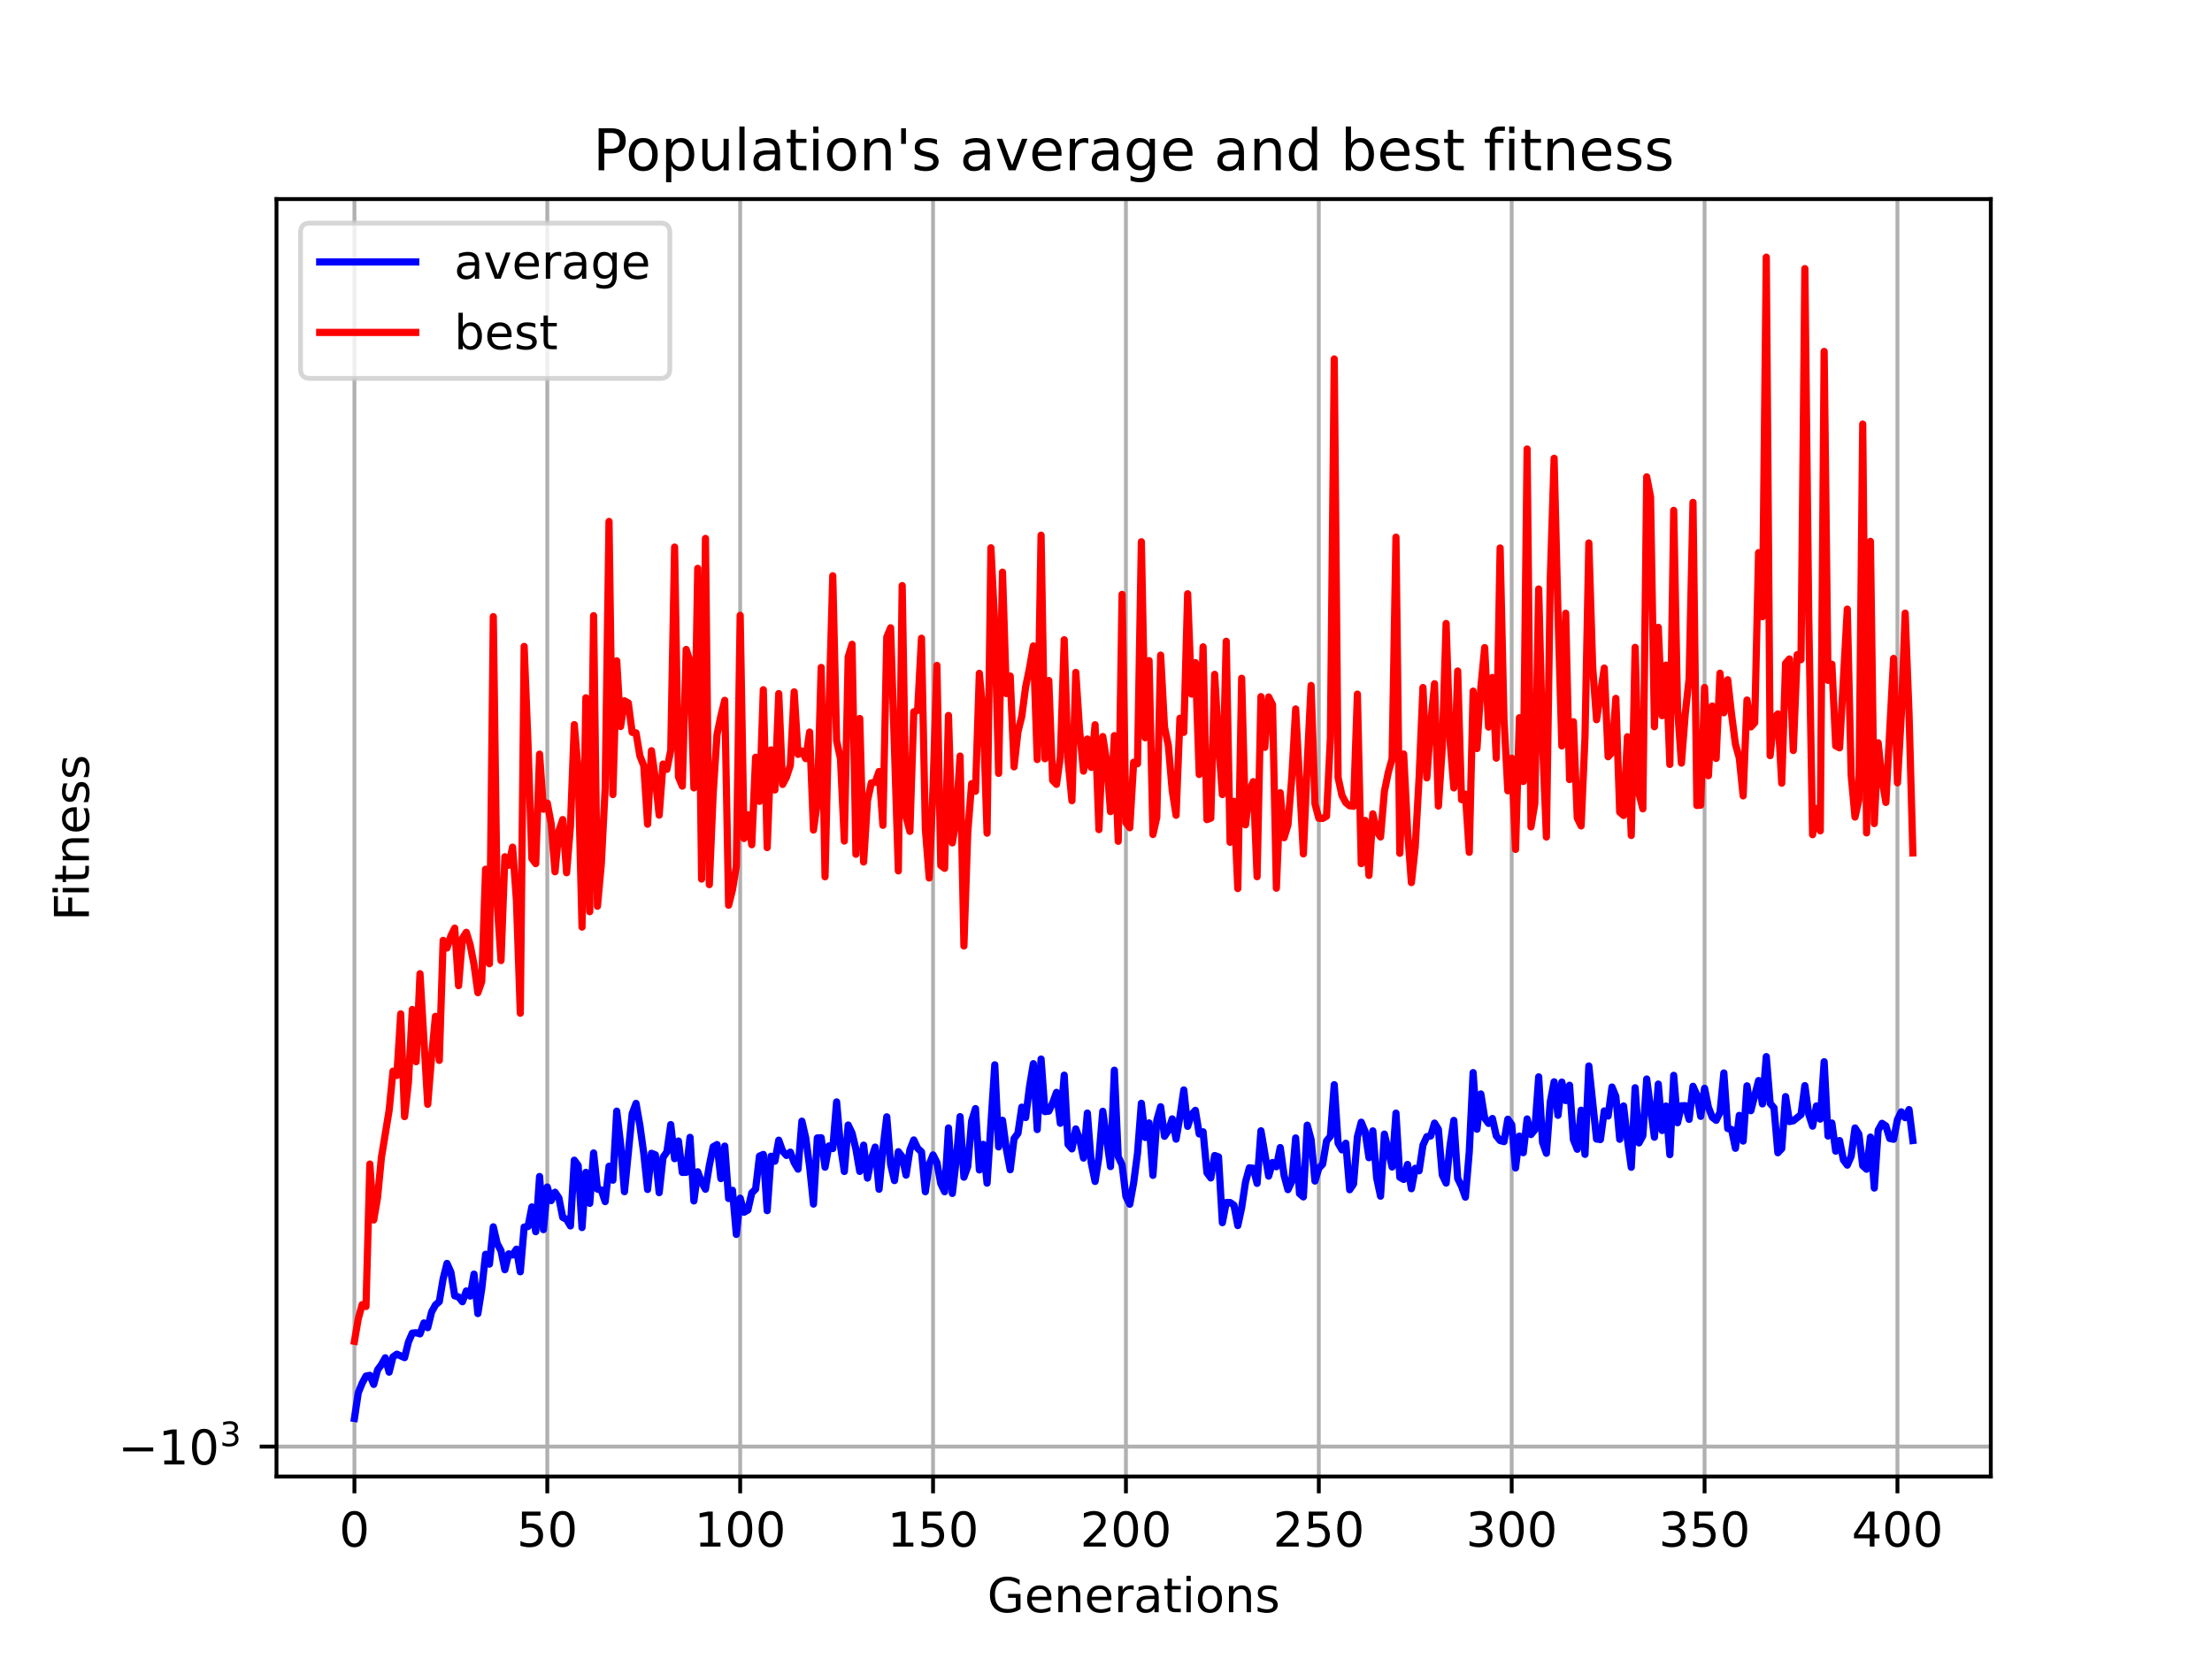<?xml version="1.0" encoding="utf-8" standalone="no"?>
<!DOCTYPE svg PUBLIC "-//W3C//DTD SVG 1.1//EN"
  "http://www.w3.org/Graphics/SVG/1.1/DTD/svg11.dtd">
<!-- Created with matplotlib (https://matplotlib.org/) -->
<svg height="345.6pt" version="1.1" viewBox="0 0 460.8 345.6" width="460.8pt" xmlns="http://www.w3.org/2000/svg" xmlns:xlink="http://www.w3.org/1999/xlink">
 <defs>
  <style type="text/css">*{stroke-linecap:butt;stroke-linejoin:round;}</style>
 </defs>
 <g id="figure_1">
  <g id="patch_1">
   <path d="M 0 345.6 
L 460.8 345.6 
L 460.8 0 
L 0 0 
z
" style="fill:#ffffff;"/>
  </g>
  <g id="axes_1">
   <g id="patch_2">
    <path d="M 57.6 307.584 
L 414.72 307.584 
L 414.72 41.472 
L 57.6 41.472 
z
" style="fill:#ffffff;"/>
   </g>
   <g id="matplotlib.axis_1">
    <g id="xtick_1">
     <g id="line2d_1">
      <path clip-path="url(#pba5cf2e1ed)" d="M 73.833 307.584 
L 73.833 41.472 
" style="fill:none;stroke:#b0b0b0;stroke-linecap:square;stroke-width:0.8;"/>
     </g>
     <g id="line2d_2">
      <defs>
       <path d="M 0 0 
L 0 3.5 
" id="meeb386c2e2" style="stroke:#000000;stroke-width:0.8;"/>
      </defs>
      <g>
       <use style="stroke:#000000;stroke-width:0.8;" x="73.833" xlink:href="#meeb386c2e2" y="307.584"/>
      </g>
     </g>
     <g id="text_1">
      <!-- 0 -->
      <g transform="translate(70.651 322.182)scale(0.1 -0.1)">
       <defs>
        <path d="M 31.781 66.406 
Q 24.172 66.406 20.328 58.906 
Q 16.5 51.422 16.5 36.375 
Q 16.5 21.391 20.328 13.891 
Q 24.172 6.391 31.781 6.391 
Q 39.453 6.391 43.281 13.891 
Q 47.125 21.391 47.125 36.375 
Q 47.125 51.422 43.281 58.906 
Q 39.453 66.406 31.781 66.406 
z
M 31.781 74.219 
Q 44.047 74.219 50.516 64.516 
Q 56.984 54.828 56.984 36.375 
Q 56.984 17.969 50.516 8.266 
Q 44.047 -1.422 31.781 -1.422 
Q 19.531 -1.422 13.062 8.266 
Q 6.594 17.969 6.594 36.375 
Q 6.594 54.828 13.062 64.516 
Q 19.531 74.219 31.781 74.219 
z
" id="DejaVuSans-48"/>
       </defs>
       <use xlink:href="#DejaVuSans-48"/>
      </g>
     </g>
    </g>
    <g id="xtick_2">
     <g id="line2d_3">
      <path clip-path="url(#pba5cf2e1ed)" d="M 114.013 307.584 
L 114.013 41.472 
" style="fill:none;stroke:#b0b0b0;stroke-linecap:square;stroke-width:0.8;"/>
     </g>
     <g id="line2d_4">
      <g>
       <use style="stroke:#000000;stroke-width:0.8;" x="114.013" xlink:href="#meeb386c2e2" y="307.584"/>
      </g>
     </g>
     <g id="text_2">
      <!-- 50 -->
      <g transform="translate(107.65 322.182)scale(0.1 -0.1)">
       <defs>
        <path d="M 10.797 72.906 
L 49.516 72.906 
L 49.516 64.594 
L 19.828 64.594 
L 19.828 46.734 
Q 21.969 47.469 24.109 47.828 
Q 26.266 48.188 28.422 48.188 
Q 40.625 48.188 47.75 41.5 
Q 54.891 34.812 54.891 23.391 
Q 54.891 11.625 47.562 5.094 
Q 40.234 -1.422 26.906 -1.422 
Q 22.312 -1.422 17.547 -0.641 
Q 12.797 0.141 7.719 1.703 
L 7.719 11.625 
Q 12.109 9.234 16.797 8.062 
Q 21.484 6.891 26.703 6.891 
Q 35.156 6.891 40.078 11.328 
Q 45.016 15.766 45.016 23.391 
Q 45.016 31 40.078 35.438 
Q 35.156 39.891 26.703 39.891 
Q 22.75 39.891 18.812 39.016 
Q 14.891 38.141 10.797 36.281 
z
" id="DejaVuSans-53"/>
       </defs>
       <use xlink:href="#DejaVuSans-53"/>
       <use x="63.623" xlink:href="#DejaVuSans-48"/>
      </g>
     </g>
    </g>
    <g id="xtick_3">
     <g id="line2d_5">
      <path clip-path="url(#pba5cf2e1ed)" d="M 154.193 307.584 
L 154.193 41.472 
" style="fill:none;stroke:#b0b0b0;stroke-linecap:square;stroke-width:0.8;"/>
     </g>
     <g id="line2d_6">
      <g>
       <use style="stroke:#000000;stroke-width:0.8;" x="154.193" xlink:href="#meeb386c2e2" y="307.584"/>
      </g>
     </g>
     <g id="text_3">
      <!-- 100 -->
      <g transform="translate(144.649 322.182)scale(0.1 -0.1)">
       <defs>
        <path d="M 12.406 8.297 
L 28.516 8.297 
L 28.516 63.922 
L 10.984 60.406 
L 10.984 69.391 
L 28.422 72.906 
L 38.281 72.906 
L 38.281 8.297 
L 54.391 8.297 
L 54.391 0 
L 12.406 0 
z
" id="DejaVuSans-49"/>
       </defs>
       <use xlink:href="#DejaVuSans-49"/>
       <use x="63.623" xlink:href="#DejaVuSans-48"/>
       <use x="127.246" xlink:href="#DejaVuSans-48"/>
      </g>
     </g>
    </g>
    <g id="xtick_4">
     <g id="line2d_7">
      <path clip-path="url(#pba5cf2e1ed)" d="M 194.373 307.584 
L 194.373 41.472 
" style="fill:none;stroke:#b0b0b0;stroke-linecap:square;stroke-width:0.8;"/>
     </g>
     <g id="line2d_8">
      <g>
       <use style="stroke:#000000;stroke-width:0.8;" x="194.373" xlink:href="#meeb386c2e2" y="307.584"/>
      </g>
     </g>
     <g id="text_4">
      <!-- 150 -->
      <g transform="translate(184.829 322.182)scale(0.1 -0.1)">
       <use xlink:href="#DejaVuSans-49"/>
       <use x="63.623" xlink:href="#DejaVuSans-53"/>
       <use x="127.246" xlink:href="#DejaVuSans-48"/>
      </g>
     </g>
    </g>
    <g id="xtick_5">
     <g id="line2d_9">
      <path clip-path="url(#pba5cf2e1ed)" d="M 234.553 307.584 
L 234.553 41.472 
" style="fill:none;stroke:#b0b0b0;stroke-linecap:square;stroke-width:0.8;"/>
     </g>
     <g id="line2d_10">
      <g>
       <use style="stroke:#000000;stroke-width:0.8;" x="234.553" xlink:href="#meeb386c2e2" y="307.584"/>
      </g>
     </g>
     <g id="text_5">
      <!-- 200 -->
      <g transform="translate(225.009 322.182)scale(0.1 -0.1)">
       <defs>
        <path d="M 19.188 8.297 
L 53.609 8.297 
L 53.609 0 
L 7.328 0 
L 7.328 8.297 
Q 12.938 14.109 22.625 23.891 
Q 32.328 33.688 34.812 36.531 
Q 39.547 41.844 41.422 45.531 
Q 43.312 49.219 43.312 52.781 
Q 43.312 58.594 39.234 62.25 
Q 35.156 65.922 28.609 65.922 
Q 23.969 65.922 18.812 64.312 
Q 13.672 62.703 7.812 59.422 
L 7.812 69.391 
Q 13.766 71.781 18.938 73 
Q 24.125 74.219 28.422 74.219 
Q 39.75 74.219 46.484 68.547 
Q 53.219 62.891 53.219 53.422 
Q 53.219 48.922 51.531 44.891 
Q 49.859 40.875 45.406 35.406 
Q 44.188 33.984 37.641 27.219 
Q 31.109 20.453 19.188 8.297 
z
" id="DejaVuSans-50"/>
       </defs>
       <use xlink:href="#DejaVuSans-50"/>
       <use x="63.623" xlink:href="#DejaVuSans-48"/>
       <use x="127.246" xlink:href="#DejaVuSans-48"/>
      </g>
     </g>
    </g>
    <g id="xtick_6">
     <g id="line2d_11">
      <path clip-path="url(#pba5cf2e1ed)" d="M 274.733 307.584 
L 274.733 41.472 
" style="fill:none;stroke:#b0b0b0;stroke-linecap:square;stroke-width:0.8;"/>
     </g>
     <g id="line2d_12">
      <g>
       <use style="stroke:#000000;stroke-width:0.8;" x="274.733" xlink:href="#meeb386c2e2" y="307.584"/>
      </g>
     </g>
     <g id="text_6">
      <!-- 250 -->
      <g transform="translate(265.189 322.182)scale(0.1 -0.1)">
       <use xlink:href="#DejaVuSans-50"/>
       <use x="63.623" xlink:href="#DejaVuSans-53"/>
       <use x="127.246" xlink:href="#DejaVuSans-48"/>
      </g>
     </g>
    </g>
    <g id="xtick_7">
     <g id="line2d_13">
      <path clip-path="url(#pba5cf2e1ed)" d="M 314.913 307.584 
L 314.913 41.472 
" style="fill:none;stroke:#b0b0b0;stroke-linecap:square;stroke-width:0.8;"/>
     </g>
     <g id="line2d_14">
      <g>
       <use style="stroke:#000000;stroke-width:0.8;" x="314.913" xlink:href="#meeb386c2e2" y="307.584"/>
      </g>
     </g>
     <g id="text_7">
      <!-- 300 -->
      <g transform="translate(305.369 322.182)scale(0.1 -0.1)">
       <defs>
        <path d="M 40.578 39.312 
Q 47.656 37.797 51.625 33 
Q 55.609 28.219 55.609 21.188 
Q 55.609 10.406 48.188 4.484 
Q 40.766 -1.422 27.094 -1.422 
Q 22.516 -1.422 17.656 -0.516 
Q 12.797 0.391 7.625 2.203 
L 7.625 11.719 
Q 11.719 9.328 16.594 8.109 
Q 21.484 6.891 26.812 6.891 
Q 36.078 6.891 40.938 10.547 
Q 45.797 14.203 45.797 21.188 
Q 45.797 27.641 41.281 31.266 
Q 36.766 34.906 28.719 34.906 
L 20.219 34.906 
L 20.219 43.016 
L 29.109 43.016 
Q 36.375 43.016 40.234 45.922 
Q 44.094 48.828 44.094 54.297 
Q 44.094 59.906 40.109 62.906 
Q 36.141 65.922 28.719 65.922 
Q 24.656 65.922 20.016 65.031 
Q 15.375 64.156 9.812 62.312 
L 9.812 71.094 
Q 15.438 72.656 20.344 73.438 
Q 25.25 74.219 29.594 74.219 
Q 40.828 74.219 47.359 69.109 
Q 53.906 64.016 53.906 55.328 
Q 53.906 49.266 50.438 45.094 
Q 46.969 40.922 40.578 39.312 
z
" id="DejaVuSans-51"/>
       </defs>
       <use xlink:href="#DejaVuSans-51"/>
       <use x="63.623" xlink:href="#DejaVuSans-48"/>
       <use x="127.246" xlink:href="#DejaVuSans-48"/>
      </g>
     </g>
    </g>
    <g id="xtick_8">
     <g id="line2d_15">
      <path clip-path="url(#pba5cf2e1ed)" d="M 355.093 307.584 
L 355.093 41.472 
" style="fill:none;stroke:#b0b0b0;stroke-linecap:square;stroke-width:0.8;"/>
     </g>
     <g id="line2d_16">
      <g>
       <use style="stroke:#000000;stroke-width:0.8;" x="355.093" xlink:href="#meeb386c2e2" y="307.584"/>
      </g>
     </g>
     <g id="text_8">
      <!-- 350 -->
      <g transform="translate(345.549 322.182)scale(0.1 -0.1)">
       <use xlink:href="#DejaVuSans-51"/>
       <use x="63.623" xlink:href="#DejaVuSans-53"/>
       <use x="127.246" xlink:href="#DejaVuSans-48"/>
      </g>
     </g>
    </g>
    <g id="xtick_9">
     <g id="line2d_17">
      <path clip-path="url(#pba5cf2e1ed)" d="M 395.273 307.584 
L 395.273 41.472 
" style="fill:none;stroke:#b0b0b0;stroke-linecap:square;stroke-width:0.8;"/>
     </g>
     <g id="line2d_18">
      <g>
       <use style="stroke:#000000;stroke-width:0.8;" x="395.273" xlink:href="#meeb386c2e2" y="307.584"/>
      </g>
     </g>
     <g id="text_9">
      <!-- 400 -->
      <g transform="translate(385.729 322.182)scale(0.1 -0.1)">
       <defs>
        <path d="M 37.797 64.312 
L 12.891 25.391 
L 37.797 25.391 
z
M 35.203 72.906 
L 47.609 72.906 
L 47.609 25.391 
L 58.016 25.391 
L 58.016 17.188 
L 47.609 17.188 
L 47.609 0 
L 37.797 0 
L 37.797 17.188 
L 4.891 17.188 
L 4.891 26.703 
z
" id="DejaVuSans-52"/>
       </defs>
       <use xlink:href="#DejaVuSans-52"/>
       <use x="63.623" xlink:href="#DejaVuSans-48"/>
       <use x="127.246" xlink:href="#DejaVuSans-48"/>
      </g>
     </g>
    </g>
    <g id="text_10">
     <!-- Generations -->
     <g transform="translate(205.662 335.861)scale(0.1 -0.1)">
      <defs>
       <path d="M 59.516 10.406 
L 59.516 29.984 
L 43.406 29.984 
L 43.406 38.094 
L 69.281 38.094 
L 69.281 6.781 
Q 63.578 2.734 56.688 0.656 
Q 49.812 -1.422 42 -1.422 
Q 24.906 -1.422 15.25 8.562 
Q 5.609 18.562 5.609 36.375 
Q 5.609 54.25 15.25 64.234 
Q 24.906 74.219 42 74.219 
Q 49.125 74.219 55.547 72.453 
Q 61.969 70.703 67.391 67.281 
L 67.391 56.781 
Q 61.922 61.422 55.766 63.766 
Q 49.609 66.109 42.828 66.109 
Q 29.438 66.109 22.719 58.641 
Q 16.016 51.172 16.016 36.375 
Q 16.016 21.625 22.719 14.156 
Q 29.438 6.688 42.828 6.688 
Q 48.047 6.688 52.141 7.594 
Q 56.25 8.5 59.516 10.406 
z
" id="DejaVuSans-71"/>
       <path d="M 56.203 29.594 
L 56.203 25.203 
L 14.891 25.203 
Q 15.484 15.922 20.484 11.062 
Q 25.484 6.203 34.422 6.203 
Q 39.594 6.203 44.453 7.469 
Q 49.312 8.734 54.109 11.281 
L 54.109 2.781 
Q 49.266 0.734 44.188 -0.344 
Q 39.109 -1.422 33.891 -1.422 
Q 20.797 -1.422 13.156 6.188 
Q 5.516 13.812 5.516 26.812 
Q 5.516 40.234 12.766 48.109 
Q 20.016 56 32.328 56 
Q 43.359 56 49.781 48.891 
Q 56.203 41.797 56.203 29.594 
z
M 47.219 32.234 
Q 47.125 39.594 43.094 43.984 
Q 39.062 48.391 32.422 48.391 
Q 24.906 48.391 20.391 44.141 
Q 15.875 39.891 15.188 32.172 
z
" id="DejaVuSans-101"/>
       <path d="M 54.891 33.016 
L 54.891 0 
L 45.906 0 
L 45.906 32.719 
Q 45.906 40.484 42.875 44.328 
Q 39.844 48.188 33.797 48.188 
Q 26.516 48.188 22.312 43.547 
Q 18.109 38.922 18.109 30.906 
L 18.109 0 
L 9.078 0 
L 9.078 54.688 
L 18.109 54.688 
L 18.109 46.188 
Q 21.344 51.125 25.703 53.562 
Q 30.078 56 35.797 56 
Q 45.219 56 50.047 50.172 
Q 54.891 44.344 54.891 33.016 
z
" id="DejaVuSans-110"/>
       <path d="M 41.109 46.297 
Q 39.594 47.172 37.812 47.578 
Q 36.031 48 33.891 48 
Q 26.266 48 22.188 43.047 
Q 18.109 38.094 18.109 28.812 
L 18.109 0 
L 9.078 0 
L 9.078 54.688 
L 18.109 54.688 
L 18.109 46.188 
Q 20.953 51.172 25.484 53.578 
Q 30.031 56 36.531 56 
Q 37.453 56 38.578 55.875 
Q 39.703 55.766 41.062 55.516 
z
" id="DejaVuSans-114"/>
       <path d="M 34.281 27.484 
Q 23.391 27.484 19.188 25 
Q 14.984 22.516 14.984 16.5 
Q 14.984 11.719 18.141 8.906 
Q 21.297 6.109 26.703 6.109 
Q 34.188 6.109 38.703 11.406 
Q 43.219 16.703 43.219 25.484 
L 43.219 27.484 
z
M 52.203 31.203 
L 52.203 0 
L 43.219 0 
L 43.219 8.297 
Q 40.141 3.328 35.547 0.953 
Q 30.953 -1.422 24.312 -1.422 
Q 15.922 -1.422 10.953 3.297 
Q 6 8.016 6 15.922 
Q 6 25.141 12.172 29.828 
Q 18.359 34.516 30.609 34.516 
L 43.219 34.516 
L 43.219 35.406 
Q 43.219 41.609 39.141 45 
Q 35.062 48.391 27.688 48.391 
Q 23 48.391 18.547 47.266 
Q 14.109 46.141 10.016 43.891 
L 10.016 52.203 
Q 14.938 54.109 19.578 55.047 
Q 24.219 56 28.609 56 
Q 40.484 56 46.344 49.844 
Q 52.203 43.703 52.203 31.203 
z
" id="DejaVuSans-97"/>
       <path d="M 18.312 70.219 
L 18.312 54.688 
L 36.812 54.688 
L 36.812 47.703 
L 18.312 47.703 
L 18.312 18.016 
Q 18.312 11.328 20.141 9.422 
Q 21.969 7.516 27.594 7.516 
L 36.812 7.516 
L 36.812 0 
L 27.594 0 
Q 17.188 0 13.234 3.875 
Q 9.281 7.766 9.281 18.016 
L 9.281 47.703 
L 2.688 47.703 
L 2.688 54.688 
L 9.281 54.688 
L 9.281 70.219 
z
" id="DejaVuSans-116"/>
       <path d="M 9.422 54.688 
L 18.406 54.688 
L 18.406 0 
L 9.422 0 
z
M 9.422 75.984 
L 18.406 75.984 
L 18.406 64.594 
L 9.422 64.594 
z
" id="DejaVuSans-105"/>
       <path d="M 30.609 48.391 
Q 23.391 48.391 19.188 42.75 
Q 14.984 37.109 14.984 27.297 
Q 14.984 17.484 19.156 11.844 
Q 23.344 6.203 30.609 6.203 
Q 37.797 6.203 41.984 11.859 
Q 46.188 17.531 46.188 27.297 
Q 46.188 37.016 41.984 42.703 
Q 37.797 48.391 30.609 48.391 
z
M 30.609 56 
Q 42.328 56 49.016 48.375 
Q 55.719 40.766 55.719 27.297 
Q 55.719 13.875 49.016 6.219 
Q 42.328 -1.422 30.609 -1.422 
Q 18.844 -1.422 12.172 6.219 
Q 5.516 13.875 5.516 27.297 
Q 5.516 40.766 12.172 48.375 
Q 18.844 56 30.609 56 
z
" id="DejaVuSans-111"/>
       <path d="M 44.281 53.078 
L 44.281 44.578 
Q 40.484 46.531 36.375 47.5 
Q 32.281 48.484 27.875 48.484 
Q 21.188 48.484 17.844 46.438 
Q 14.5 44.391 14.5 40.281 
Q 14.5 37.156 16.891 35.375 
Q 19.281 33.594 26.516 31.984 
L 29.594 31.297 
Q 39.156 29.25 43.188 25.516 
Q 47.219 21.781 47.219 15.094 
Q 47.219 7.469 41.188 3.016 
Q 35.156 -1.422 24.609 -1.422 
Q 20.219 -1.422 15.453 -0.562 
Q 10.688 0.297 5.422 2 
L 5.422 11.281 
Q 10.406 8.688 15.234 7.391 
Q 20.062 6.109 24.812 6.109 
Q 31.156 6.109 34.562 8.281 
Q 37.984 10.453 37.984 14.406 
Q 37.984 18.062 35.516 20.016 
Q 33.062 21.969 24.703 23.781 
L 21.578 24.516 
Q 13.234 26.266 9.516 29.906 
Q 5.812 33.547 5.812 39.891 
Q 5.812 47.609 11.281 51.797 
Q 16.75 56 26.812 56 
Q 31.781 56 36.172 55.266 
Q 40.578 54.547 44.281 53.078 
z
" id="DejaVuSans-115"/>
      </defs>
      <use xlink:href="#DejaVuSans-71"/>
      <use x="77.49" xlink:href="#DejaVuSans-101"/>
      <use x="139.014" xlink:href="#DejaVuSans-110"/>
      <use x="202.393" xlink:href="#DejaVuSans-101"/>
      <use x="263.916" xlink:href="#DejaVuSans-114"/>
      <use x="305.029" xlink:href="#DejaVuSans-97"/>
      <use x="366.309" xlink:href="#DejaVuSans-116"/>
      <use x="405.518" xlink:href="#DejaVuSans-105"/>
      <use x="433.301" xlink:href="#DejaVuSans-111"/>
      <use x="494.482" xlink:href="#DejaVuSans-110"/>
      <use x="557.861" xlink:href="#DejaVuSans-115"/>
     </g>
    </g>
   </g>
   <g id="matplotlib.axis_2">
    <g id="ytick_1">
     <g id="line2d_19">
      <path clip-path="url(#pba5cf2e1ed)" d="M 57.6 301.35 
L 414.72 301.35 
" style="fill:none;stroke:#b0b0b0;stroke-linecap:square;stroke-width:0.8;"/>
     </g>
     <g id="line2d_20">
      <defs>
       <path d="M 0 0 
L -3.5 0 
" id="m80f3a970de" style="stroke:#000000;stroke-width:0.8;"/>
      </defs>
      <g>
       <use style="stroke:#000000;stroke-width:0.8;" x="57.6" xlink:href="#m80f3a970de" y="301.35"/>
      </g>
     </g>
     <g id="text_11">
      <!-- $\mathdefault{-10^{3}}$ -->
      <g transform="translate(24.6 305.15)scale(0.1 -0.1)">
       <defs>
        <path d="M 10.594 35.5 
L 73.188 35.5 
L 73.188 27.203 
L 10.594 27.203 
z
" id="DejaVuSans-8722"/>
       </defs>
       <use transform="translate(0 0.766)" xlink:href="#DejaVuSans-8722"/>
       <use transform="translate(83.789 0.766)" xlink:href="#DejaVuSans-49"/>
       <use transform="translate(147.412 0.766)" xlink:href="#DejaVuSans-48"/>
       <use transform="translate(211.992 39.047)scale(0.7)" xlink:href="#DejaVuSans-51"/>
      </g>
     </g>
    </g>
    <g id="text_12">
     <!-- Fitness -->
     <g transform="translate(18.52 191.845)rotate(-90)scale(0.1 -0.1)">
      <defs>
       <path d="M 9.812 72.906 
L 51.703 72.906 
L 51.703 64.594 
L 19.672 64.594 
L 19.672 43.109 
L 48.578 43.109 
L 48.578 34.812 
L 19.672 34.812 
L 19.672 0 
L 9.812 0 
z
" id="DejaVuSans-70"/>
      </defs>
      <use xlink:href="#DejaVuSans-70"/>
      <use x="50.27" xlink:href="#DejaVuSans-105"/>
      <use x="78.053" xlink:href="#DejaVuSans-116"/>
      <use x="117.262" xlink:href="#DejaVuSans-110"/>
      <use x="180.641" xlink:href="#DejaVuSans-101"/>
      <use x="242.164" xlink:href="#DejaVuSans-115"/>
      <use x="294.264" xlink:href="#DejaVuSans-115"/>
     </g>
    </g>
   </g>
   <g id="line2d_21">
    <path clip-path="url(#pba5cf2e1ed)" d="M 73.833 295.488 
L 74.636 290.143 
L 75.44 288.164 
L 76.244 286.657 
L 77.047 286.505 
L 77.851 288.398 
L 78.654 285.379 
L 79.458 284.287 
L 80.262 282.851 
L 81.065 285.844 
L 81.869 282.656 
L 82.672 282.1 
L 84.28 282.82 
L 85.083 279.569 
L 85.887 277.715 
L 86.69 277.631 
L 87.494 277.873 
L 88.298 275.594 
L 89.101 276.578 
L 89.905 273.335 
L 90.708 271.844 
L 91.512 271.153 
L 92.316 266.363 
L 93.119 263.193 
L 93.923 265.002 
L 94.726 269.946 
L 95.53 270.178 
L 96.334 271.179 
L 97.137 268.931 
L 97.941 269.998 
L 98.744 265.416 
L 99.548 273.642 
L 100.352 268.532 
L 101.155 261.294 
L 101.959 263.342 
L 102.762 255.57 
L 103.566 259.029 
L 104.37 260.56 
L 105.173 264.504 
L 105.977 261.197 
L 106.78 261.442 
L 107.584 260.225 
L 108.388 264.941 
L 109.191 255.615 
L 109.995 255.511 
L 110.798 251.426 
L 111.602 256.586 
L 112.406 245.087 
L 113.209 256.155 
L 114.013 247.278 
L 114.816 250.121 
L 115.62 248.366 
L 116.424 249.55 
L 117.227 253.595 
L 118.031 254.022 
L 118.834 255.382 
L 119.638 241.694 
L 120.442 242.804 
L 121.245 255.723 
L 122.049 244.218 
L 122.852 250.685 
L 123.656 240.179 
L 124.46 247.718 
L 125.263 247.897 
L 126.067 250.323 
L 126.87 242.947 
L 127.674 245.854 
L 128.478 231.471 
L 129.281 238.299 
L 130.085 248.25 
L 131.692 231.999 
L 132.496 229.852 
L 133.299 234.421 
L 134.103 240.261 
L 134.906 247.79 
L 135.71 240.252 
L 136.514 240.566 
L 137.317 248.455 
L 138.121 241.114 
L 138.924 239.961 
L 139.728 234.267 
L 140.532 241.377 
L 141.335 237.694 
L 142.139 244.237 
L 142.942 244.219 
L 143.746 236.929 
L 144.55 250.179 
L 145.353 244.099 
L 146.157 246.275 
L 146.96 247.74 
L 147.764 242.787 
L 148.568 238.885 
L 149.371 238.436 
L 150.175 245.526 
L 150.978 238.753 
L 151.782 249.672 
L 152.586 247.961 
L 153.389 257.149 
L 154.193 249.604 
L 154.996 252.526 
L 155.8 252.074 
L 156.604 248.508 
L 157.407 247.717 
L 158.211 240.835 
L 159.014 240.488 
L 159.818 252.201 
L 160.622 240.872 
L 161.425 241.902 
L 162.229 237.519 
L 163.032 239.783 
L 163.836 240.699 
L 164.64 240.012 
L 165.443 242.199 
L 166.247 243.557 
L 167.05 233.559 
L 167.854 237.059 
L 168.658 243.041 
L 169.461 250.833 
L 170.265 237.05 
L 171.068 237.013 
L 171.872 243.15 
L 172.676 238.71 
L 173.479 239.275 
L 174.283 229.545 
L 175.086 238.717 
L 175.89 244.045 
L 176.694 234.358 
L 177.497 236.045 
L 178.301 239.39 
L 179.104 244.033 
L 179.908 238.555 
L 180.712 245.419 
L 181.515 241.404 
L 182.319 238.956 
L 183.122 247.738 
L 183.926 239.365 
L 184.73 232.653 
L 185.533 242.549 
L 186.337 245.941 
L 187.14 239.918 
L 187.944 240.958 
L 188.748 244.8 
L 189.551 239.537 
L 190.355 237.473 
L 191.158 239.205 
L 191.962 239.963 
L 192.766 248.255 
L 193.569 242.566 
L 194.373 240.589 
L 195.176 242.182 
L 195.98 246.564 
L 196.784 248.258 
L 197.587 234.973 
L 198.391 248.616 
L 199.194 241.697 
L 199.998 232.611 
L 200.802 245.231 
L 201.605 242.993 
L 202.409 233.534 
L 203.212 230.942 
L 204.016 243.725 
L 204.82 238.386 
L 205.623 246.472 
L 207.23 221.819 
L 208.034 238.924 
L 208.838 233.37 
L 209.641 239.354 
L 210.445 243.68 
L 211.248 237.178 
L 212.052 236.105 
L 212.856 230.639 
L 213.659 232.808 
L 214.463 226.415 
L 215.266 221.575 
L 216.07 235.307 
L 216.874 220.618 
L 217.677 231.565 
L 218.481 231.468 
L 219.284 229.772 
L 220.088 227.561 
L 220.892 234.005 
L 221.695 223.974 
L 222.499 238.399 
L 223.302 239.334 
L 224.106 235.174 
L 224.91 237.311 
L 225.713 241.251 
L 226.517 231.868 
L 227.32 242.203 
L 228.124 246.115 
L 228.928 240.994 
L 229.731 231.498 
L 231.338 243.018 
L 232.142 222.947 
L 232.946 240.983 
L 233.749 242.649 
L 234.553 249.254 
L 235.356 250.863 
L 236.16 246.412 
L 236.964 240.242 
L 237.767 229.832 
L 238.571 236.961 
L 239.374 233.926 
L 240.178 244.846 
L 240.982 233.389 
L 241.785 230.559 
L 242.589 236.714 
L 243.392 235.493 
L 244.196 233.082 
L 245 237.304 
L 245.803 232.607 
L 246.607 227.056 
L 247.41 234.642 
L 248.214 232.212 
L 249.018 231.302 
L 249.821 236.224 
L 250.625 235.772 
L 251.428 244.294 
L 252.232 245.39 
L 253.036 240.716 
L 253.839 240.993 
L 254.643 254.707 
L 255.446 250.508 
L 256.25 250.503 
L 257.054 251.06 
L 257.857 255.316 
L 258.661 251.576 
L 259.464 246.229 
L 260.268 243.271 
L 261.072 243.364 
L 261.875 246.519 
L 262.679 235.566 
L 264.286 245.009 
L 265.09 242.169 
L 265.893 243.056 
L 266.697 239.057 
L 267.5 244.867 
L 268.304 247.832 
L 269.108 246.129 
L 269.911 237.052 
L 270.715 248.654 
L 271.518 249.338 
L 272.322 234.391 
L 273.126 237.389 
L 273.929 246.036 
L 274.733 243.374 
L 275.536 242.507 
L 276.34 237.698 
L 277.144 236.704 
L 277.947 225.959 
L 278.751 238.141 
L 279.554 239.538 
L 280.358 238.157 
L 281.162 247.844 
L 281.965 246.656 
L 282.769 236.822 
L 283.572 233.773 
L 284.376 235.739 
L 285.18 241.179 
L 285.983 235.582 
L 286.787 245.398 
L 287.59 249.183 
L 288.394 236.249 
L 290.001 243.112 
L 290.805 231.883 
L 291.608 245.245 
L 292.412 245.706 
L 293.216 242.574 
L 294.019 247.637 
L 294.823 243.378 
L 295.626 243.9 
L 296.43 238.552 
L 297.234 236.787 
L 298.037 236.651 
L 298.841 233.962 
L 299.644 235.272 
L 300.448 244.762 
L 301.252 246.461 
L 302.055 238.764 
L 302.859 233.401 
L 303.662 245.484 
L 304.466 247.133 
L 305.27 249.39 
L 306.073 239.961 
L 306.877 223.446 
L 307.68 235.241 
L 308.484 227.888 
L 309.288 232.915 
L 310.091 234.024 
L 310.895 233.005 
L 311.698 236.618 
L 312.502 237.599 
L 313.306 237.822 
L 314.109 233.149 
L 314.913 234.258 
L 315.716 243.312 
L 316.52 236.671 
L 317.324 240.129 
L 318.127 233.094 
L 318.931 236.345 
L 319.734 235.355 
L 320.538 224.328 
L 321.342 237.993 
L 322.145 240.251 
L 322.949 229.585 
L 323.752 225.362 
L 324.556 232.34 
L 325.36 225.414 
L 326.163 229.265 
L 326.967 226.078 
L 327.77 237.431 
L 328.574 239.413 
L 329.378 231.278 
L 330.181 240.475 
L 330.985 222.059 
L 332.592 237.284 
L 333.396 237.39 
L 334.199 231.428 
L 335.003 232.491 
L 335.806 226.448 
L 336.61 228.414 
L 337.414 237.335 
L 338.217 230.386 
L 339.021 237.366 
L 339.824 243.17 
L 340.628 226.594 
L 341.432 238.097 
L 342.235 236.602 
L 343.039 224.778 
L 344.646 236.908 
L 345.45 225.83 
L 346.253 235.501 
L 347.057 230.401 
L 347.86 240.536 
L 348.664 224.013 
L 349.468 233.891 
L 350.271 230.355 
L 351.075 230.33 
L 351.878 233.18 
L 352.682 226.296 
L 353.486 228.09 
L 354.289 232.56 
L 355.093 226.71 
L 355.896 230.674 
L 356.7 232.748 
L 357.504 233.383 
L 358.307 231.735 
L 359.111 223.516 
L 359.914 235.091 
L 360.718 235.287 
L 361.522 239.212 
L 362.325 232.352 
L 363.129 237.709 
L 363.932 226.199 
L 364.736 231.376 
L 366.343 225.104 
L 367.147 229.965 
L 367.95 220.109 
L 368.754 229.853 
L 369.558 230.797 
L 370.361 240.137 
L 371.165 239.285 
L 371.968 228.444 
L 372.772 233.649 
L 373.576 233.483 
L 375.183 232.203 
L 375.986 226.161 
L 376.79 232.117 
L 377.594 234.601 
L 378.397 230.382 
L 379.201 233.137 
L 380.004 221.183 
L 380.808 236.658 
L 381.612 233.948 
L 382.415 239.814 
L 383.219 237.595 
L 384.022 241.64 
L 384.826 242.718 
L 385.63 240.89 
L 386.433 234.976 
L 387.237 236.245 
L 388.04 242.845 
L 388.844 243.571 
L 389.648 236.873 
L 390.451 247.491 
L 391.255 235.448 
L 392.058 234.004 
L 392.862 234.554 
L 393.666 237.166 
L 394.469 237.335 
L 395.273 233.227 
L 396.076 231.617 
L 396.88 232.829 
L 397.684 231.149 
L 398.487 237.591 
L 398.487 237.591 
" style="fill:none;stroke:#0000ff;stroke-linecap:square;stroke-width:1.5;"/>
   </g>
   <g id="line2d_22">
    <path clip-path="url(#pba5cf2e1ed)" d="M 73.833 279.414 
L 74.636 274.717 
L 75.44 271.777 
L 76.244 272.174 
L 77.047 242.486 
L 77.851 254.148 
L 78.654 249.455 
L 79.458 241.102 
L 81.065 231.305 
L 81.869 223.14 
L 82.672 224.043 
L 83.476 211.207 
L 84.28 232.618 
L 85.083 225.506 
L 85.887 210.298 
L 86.69 221.175 
L 87.494 202.839 
L 89.101 230.054 
L 89.905 220.18 
L 90.708 211.719 
L 91.512 220.9 
L 92.316 195.891 
L 93.119 197.483 
L 93.923 194.96 
L 94.726 193.341 
L 95.53 205.338 
L 96.334 195.486 
L 97.137 194.209 
L 97.941 196.802 
L 98.744 200.911 
L 99.548 206.798 
L 100.352 204.478 
L 101.155 181.076 
L 101.959 200.774 
L 102.762 128.459 
L 103.566 188.156 
L 104.37 200.098 
L 105.173 178.478 
L 105.977 180.247 
L 106.78 176.479 
L 107.584 187.607 
L 108.388 211.076 
L 109.191 134.659 
L 109.995 155.028 
L 110.798 178.839 
L 111.602 179.909 
L 112.406 157.102 
L 113.209 168.573 
L 114.013 167.298 
L 114.816 171.586 
L 115.62 181.605 
L 116.424 173.089 
L 117.227 170.733 
L 118.031 181.809 
L 118.834 172.135 
L 119.638 150.943 
L 120.442 160.616 
L 121.245 193.128 
L 122.049 145.366 
L 122.852 189.923 
L 123.656 128.256 
L 124.46 188.783 
L 125.263 180.031 
L 126.067 164.212 
L 126.87 108.623 
L 127.674 165.517 
L 128.478 137.666 
L 129.281 151.35 
L 130.085 145.996 
L 130.888 146.437 
L 131.692 152.567 
L 132.496 152.668 
L 133.299 157.445 
L 134.103 159.493 
L 134.906 171.702 
L 135.71 156.389 
L 136.514 162.196 
L 137.317 169.813 
L 138.121 159.164 
L 138.924 160.269 
L 139.728 156.301 
L 140.532 113.968 
L 141.335 161.845 
L 142.139 163.771 
L 142.942 135.291 
L 143.746 137.775 
L 144.55 164.134 
L 145.353 118.397 
L 146.157 183.13 
L 146.96 112.164 
L 147.764 184.286 
L 148.568 165.304 
L 149.371 152.999 
L 150.175 149.131 
L 150.978 145.891 
L 151.782 188.576 
L 152.586 185.39 
L 153.389 180.414 
L 154.193 128.185 
L 154.996 174.674 
L 155.8 169.721 
L 156.604 175.978 
L 157.407 157.751 
L 158.211 166.938 
L 159.014 143.686 
L 159.818 176.571 
L 160.622 156.215 
L 161.425 164.569 
L 162.229 144.488 
L 163.032 163.418 
L 163.836 161.883 
L 164.64 159.43 
L 165.443 144.125 
L 166.247 157.149 
L 167.05 156.45 
L 167.854 158.035 
L 168.658 152.497 
L 169.461 172.915 
L 170.265 167.08 
L 171.068 139.038 
L 171.872 182.648 
L 172.676 148.153 
L 173.479 119.945 
L 174.283 154.345 
L 175.086 158.015 
L 175.89 175.203 
L 176.694 136.854 
L 177.497 134.214 
L 178.301 177.957 
L 179.104 149.67 
L 179.908 179.57 
L 180.712 166.818 
L 181.515 163.087 
L 182.319 162.97 
L 183.122 160.708 
L 183.926 171.93 
L 184.73 132.72 
L 185.533 130.778 
L 187.14 181.425 
L 187.944 121.991 
L 188.748 170.129 
L 189.551 173.185 
L 190.355 148.29 
L 191.158 147.996 
L 191.962 132.958 
L 192.766 172.637 
L 193.569 182.908 
L 194.373 163.937 
L 195.176 138.607 
L 195.98 180.277 
L 196.784 180.895 
L 197.587 149.043 
L 198.391 175.588 
L 199.194 170.507 
L 199.998 157.509 
L 200.802 197.062 
L 201.605 173.349 
L 202.409 163.256 
L 203.212 164.838 
L 204.016 140.26 
L 204.82 149.132 
L 205.623 173.564 
L 206.427 114.118 
L 207.23 130.279 
L 208.034 161.109 
L 208.838 119.187 
L 209.641 144.484 
L 210.445 140.827 
L 211.248 159.752 
L 212.052 152.478 
L 212.856 149.237 
L 213.659 143.098 
L 214.463 139.184 
L 215.266 134.559 
L 216.07 158.223 
L 216.874 111.488 
L 217.677 158.058 
L 218.481 141.759 
L 219.284 162.561 
L 220.088 163.391 
L 220.892 157.689 
L 221.695 133.265 
L 222.499 158.484 
L 223.302 166.804 
L 224.106 140.071 
L 224.91 152.218 
L 225.713 160.64 
L 226.517 153.955 
L 227.32 159.866 
L 228.124 150.975 
L 228.928 172.825 
L 229.731 153.436 
L 230.535 158.612 
L 231.338 169.078 
L 232.142 153.243 
L 232.946 175.257 
L 233.749 123.824 
L 234.553 171.391 
L 235.356 172.44 
L 236.16 158.792 
L 236.964 159.112 
L 237.767 112.857 
L 238.571 153.69 
L 239.374 137.616 
L 240.178 173.841 
L 240.982 170.238 
L 241.785 136.472 
L 242.589 151.468 
L 243.392 155.338 
L 244.196 164.704 
L 245 169.841 
L 245.803 149.622 
L 246.607 152.568 
L 247.41 123.696 
L 248.214 144.587 
L 249.018 138.038 
L 249.821 161.339 
L 250.625 134.752 
L 251.428 170.745 
L 252.232 170.438 
L 253.036 140.476 
L 253.839 154.519 
L 254.643 165.517 
L 255.446 133.586 
L 256.25 175.459 
L 257.054 166.936 
L 257.857 185.106 
L 258.661 141.293 
L 259.464 171.83 
L 260.268 164.853 
L 261.072 162.837 
L 261.875 182.633 
L 262.679 145.12 
L 263.482 155.691 
L 264.286 145.188 
L 265.09 146.791 
L 265.893 185.03 
L 266.697 165.14 
L 267.5 174.513 
L 268.304 171.848 
L 269.108 161.896 
L 269.911 147.687 
L 271.518 177.885 
L 272.322 159.028 
L 273.126 142.796 
L 273.929 167.433 
L 274.733 170.459 
L 275.536 170.494 
L 276.34 170.027 
L 277.144 153.718 
L 277.947 74.771 
L 278.751 161.98 
L 279.554 165.691 
L 280.358 167.219 
L 281.162 167.864 
L 281.965 167.963 
L 282.769 144.597 
L 283.572 179.916 
L 284.376 170.916 
L 285.18 182.364 
L 285.983 169.541 
L 286.787 173.126 
L 287.59 174.356 
L 288.394 164.88 
L 289.198 160.949 
L 290.001 158.053 
L 290.805 111.899 
L 291.608 177.756 
L 292.412 157.073 
L 293.216 172.942 
L 294.019 183.862 
L 294.823 176.395 
L 295.626 161.974 
L 296.43 143.226 
L 297.234 162.053 
L 298.037 150.811 
L 298.841 142.426 
L 299.644 167.923 
L 300.448 155.806 
L 301.252 129.879 
L 302.055 154.169 
L 302.859 164.136 
L 303.662 139.785 
L 304.466 166.587 
L 305.27 165.441 
L 306.073 177.55 
L 306.877 143.98 
L 307.68 155.935 
L 308.484 143.233 
L 309.288 134.904 
L 310.091 151.463 
L 310.895 141.135 
L 311.698 157.939 
L 312.502 114.155 
L 313.306 149.735 
L 314.109 164.736 
L 314.913 157.945 
L 315.716 176.947 
L 316.52 149.516 
L 317.324 162.798 
L 318.127 93.529 
L 318.931 172.254 
L 319.734 167.367 
L 320.538 122.697 
L 321.342 154.555 
L 322.145 174.368 
L 322.949 120.663 
L 323.752 95.465 
L 324.556 127.777 
L 325.36 155.397 
L 326.163 127.751 
L 326.967 162.402 
L 327.77 150.349 
L 328.574 170.402 
L 329.378 172.054 
L 330.181 153.61 
L 330.985 113.108 
L 331.788 138.991 
L 332.592 149.935 
L 334.199 139.172 
L 335.003 157.646 
L 335.806 156.74 
L 336.61 145.479 
L 337.414 169.181 
L 338.217 169.876 
L 339.021 153.476 
L 339.824 174.043 
L 340.628 134.854 
L 341.432 165.329 
L 342.235 168.497 
L 343.039 99.334 
L 343.842 103.527 
L 344.646 151.395 
L 345.45 130.674 
L 346.253 149.094 
L 347.057 138.551 
L 347.86 159.242 
L 348.664 106.316 
L 349.468 147.668 
L 350.271 158.97 
L 351.075 148.634 
L 351.878 141.315 
L 352.682 104.652 
L 353.486 167.787 
L 354.289 167.731 
L 355.093 143.217 
L 355.896 161.599 
L 356.7 147.085 
L 357.504 157.992 
L 358.307 140.235 
L 359.111 148.48 
L 359.914 141.6 
L 360.718 148.853 
L 361.522 155.023 
L 362.325 157.905 
L 363.129 165.797 
L 363.932 145.827 
L 364.736 151.432 
L 365.54 150.559 
L 366.343 115.126 
L 367.147 128.469 
L 367.95 53.568 
L 368.754 157.418 
L 369.558 149.609 
L 370.361 148.715 
L 371.165 163.155 
L 371.968 138.184 
L 372.772 137.276 
L 373.576 156.346 
L 374.379 136.392 
L 375.183 137.428 
L 375.986 55.958 
L 376.79 128.164 
L 377.594 173.885 
L 378.397 168.415 
L 379.201 173.08 
L 380.004 73.205 
L 380.808 141.726 
L 381.612 138.358 
L 382.415 155.391 
L 383.219 155.787 
L 384.826 126.89 
L 385.63 161.47 
L 386.433 170.203 
L 387.237 166.619 
L 388.04 88.348 
L 388.844 173.512 
L 389.648 112.776 
L 390.451 171.566 
L 391.255 154.733 
L 392.058 162.382 
L 392.862 167.161 
L 394.469 137.161 
L 395.273 163.082 
L 396.076 148.974 
L 396.88 127.728 
L 397.684 148.567 
L 398.487 177.687 
L 398.487 177.687 
" style="fill:none;stroke:#ff0000;stroke-linecap:square;stroke-width:1.5;"/>
   </g>
   <g id="patch_3">
    <path d="M 57.6 307.584 
L 57.6 41.472 
" style="fill:none;stroke:#000000;stroke-linecap:square;stroke-linejoin:miter;stroke-width:0.8;"/>
   </g>
   <g id="patch_4">
    <path d="M 414.72 307.584 
L 414.72 41.472 
" style="fill:none;stroke:#000000;stroke-linecap:square;stroke-linejoin:miter;stroke-width:0.8;"/>
   </g>
   <g id="patch_5">
    <path d="M 57.6 307.584 
L 414.72 307.584 
" style="fill:none;stroke:#000000;stroke-linecap:square;stroke-linejoin:miter;stroke-width:0.8;"/>
   </g>
   <g id="patch_6">
    <path d="M 57.6 41.472 
L 414.72 41.472 
" style="fill:none;stroke:#000000;stroke-linecap:square;stroke-linejoin:miter;stroke-width:0.8;"/>
   </g>
   <g id="text_13">
    <!-- Population's average and best fitness -->
    <g transform="translate(123.53 35.472)scale(0.12 -0.12)">
     <defs>
      <path d="M 19.672 64.797 
L 19.672 37.406 
L 32.078 37.406 
Q 38.969 37.406 42.719 40.969 
Q 46.484 44.531 46.484 51.125 
Q 46.484 57.672 42.719 61.234 
Q 38.969 64.797 32.078 64.797 
z
M 9.812 72.906 
L 32.078 72.906 
Q 44.344 72.906 50.609 67.359 
Q 56.891 61.812 56.891 51.125 
Q 56.891 40.328 50.609 34.812 
Q 44.344 29.297 32.078 29.297 
L 19.672 29.297 
L 19.672 0 
L 9.812 0 
z
" id="DejaVuSans-80"/>
      <path d="M 18.109 8.203 
L 18.109 -20.797 
L 9.078 -20.797 
L 9.078 54.688 
L 18.109 54.688 
L 18.109 46.391 
Q 20.953 51.266 25.266 53.625 
Q 29.594 56 35.594 56 
Q 45.562 56 51.781 48.094 
Q 58.016 40.188 58.016 27.297 
Q 58.016 14.406 51.781 6.484 
Q 45.562 -1.422 35.594 -1.422 
Q 29.594 -1.422 25.266 0.953 
Q 20.953 3.328 18.109 8.203 
z
M 48.688 27.297 
Q 48.688 37.203 44.609 42.844 
Q 40.531 48.484 33.406 48.484 
Q 26.266 48.484 22.188 42.844 
Q 18.109 37.203 18.109 27.297 
Q 18.109 17.391 22.188 11.75 
Q 26.266 6.109 33.406 6.109 
Q 40.531 6.109 44.609 11.75 
Q 48.688 17.391 48.688 27.297 
z
" id="DejaVuSans-112"/>
      <path d="M 8.5 21.578 
L 8.5 54.688 
L 17.484 54.688 
L 17.484 21.922 
Q 17.484 14.156 20.5 10.266 
Q 23.531 6.391 29.594 6.391 
Q 36.859 6.391 41.078 11.031 
Q 45.312 15.672 45.312 23.688 
L 45.312 54.688 
L 54.297 54.688 
L 54.297 0 
L 45.312 0 
L 45.312 8.406 
Q 42.047 3.422 37.719 1 
Q 33.406 -1.422 27.688 -1.422 
Q 18.266 -1.422 13.375 4.438 
Q 8.5 10.297 8.5 21.578 
z
M 31.109 56 
z
" id="DejaVuSans-117"/>
      <path d="M 9.422 75.984 
L 18.406 75.984 
L 18.406 0 
L 9.422 0 
z
" id="DejaVuSans-108"/>
      <path d="M 17.922 72.906 
L 17.922 45.797 
L 9.625 45.797 
L 9.625 72.906 
z
" id="DejaVuSans-39"/>
      <path id="DejaVuSans-32"/>
      <path d="M 2.984 54.688 
L 12.5 54.688 
L 29.594 8.797 
L 46.688 54.688 
L 56.203 54.688 
L 35.688 0 
L 23.484 0 
z
" id="DejaVuSans-118"/>
      <path d="M 45.406 27.984 
Q 45.406 37.75 41.375 43.109 
Q 37.359 48.484 30.078 48.484 
Q 22.859 48.484 18.828 43.109 
Q 14.797 37.75 14.797 27.984 
Q 14.797 18.266 18.828 12.891 
Q 22.859 7.516 30.078 7.516 
Q 37.359 7.516 41.375 12.891 
Q 45.406 18.266 45.406 27.984 
z
M 54.391 6.781 
Q 54.391 -7.172 48.188 -13.984 
Q 42 -20.797 29.203 -20.797 
Q 24.469 -20.797 20.266 -20.094 
Q 16.062 -19.391 12.109 -17.922 
L 12.109 -9.188 
Q 16.062 -11.328 19.922 -12.344 
Q 23.781 -13.375 27.781 -13.375 
Q 36.625 -13.375 41.016 -8.766 
Q 45.406 -4.156 45.406 5.172 
L 45.406 9.625 
Q 42.625 4.781 38.281 2.391 
Q 33.938 0 27.875 0 
Q 17.828 0 11.672 7.656 
Q 5.516 15.328 5.516 27.984 
Q 5.516 40.672 11.672 48.328 
Q 17.828 56 27.875 56 
Q 33.938 56 38.281 53.609 
Q 42.625 51.219 45.406 46.391 
L 45.406 54.688 
L 54.391 54.688 
z
" id="DejaVuSans-103"/>
      <path d="M 45.406 46.391 
L 45.406 75.984 
L 54.391 75.984 
L 54.391 0 
L 45.406 0 
L 45.406 8.203 
Q 42.578 3.328 38.25 0.953 
Q 33.938 -1.422 27.875 -1.422 
Q 17.969 -1.422 11.734 6.484 
Q 5.516 14.406 5.516 27.297 
Q 5.516 40.188 11.734 48.094 
Q 17.969 56 27.875 56 
Q 33.938 56 38.25 53.625 
Q 42.578 51.266 45.406 46.391 
z
M 14.797 27.297 
Q 14.797 17.391 18.875 11.75 
Q 22.953 6.109 30.078 6.109 
Q 37.203 6.109 41.297 11.75 
Q 45.406 17.391 45.406 27.297 
Q 45.406 37.203 41.297 42.844 
Q 37.203 48.484 30.078 48.484 
Q 22.953 48.484 18.875 42.844 
Q 14.797 37.203 14.797 27.297 
z
" id="DejaVuSans-100"/>
      <path d="M 48.688 27.297 
Q 48.688 37.203 44.609 42.844 
Q 40.531 48.484 33.406 48.484 
Q 26.266 48.484 22.188 42.844 
Q 18.109 37.203 18.109 27.297 
Q 18.109 17.391 22.188 11.75 
Q 26.266 6.109 33.406 6.109 
Q 40.531 6.109 44.609 11.75 
Q 48.688 17.391 48.688 27.297 
z
M 18.109 46.391 
Q 20.953 51.266 25.266 53.625 
Q 29.594 56 35.594 56 
Q 45.562 56 51.781 48.094 
Q 58.016 40.188 58.016 27.297 
Q 58.016 14.406 51.781 6.484 
Q 45.562 -1.422 35.594 -1.422 
Q 29.594 -1.422 25.266 0.953 
Q 20.953 3.328 18.109 8.203 
L 18.109 0 
L 9.078 0 
L 9.078 75.984 
L 18.109 75.984 
z
" id="DejaVuSans-98"/>
      <path d="M 37.109 75.984 
L 37.109 68.5 
L 28.516 68.5 
Q 23.688 68.5 21.797 66.547 
Q 19.922 64.594 19.922 59.516 
L 19.922 54.688 
L 34.719 54.688 
L 34.719 47.703 
L 19.922 47.703 
L 19.922 0 
L 10.891 0 
L 10.891 47.703 
L 2.297 47.703 
L 2.297 54.688 
L 10.891 54.688 
L 10.891 58.5 
Q 10.891 67.625 15.141 71.797 
Q 19.391 75.984 28.609 75.984 
z
" id="DejaVuSans-102"/>
     </defs>
     <use xlink:href="#DejaVuSans-80"/>
     <use x="56.678" xlink:href="#DejaVuSans-111"/>
     <use x="117.859" xlink:href="#DejaVuSans-112"/>
     <use x="181.336" xlink:href="#DejaVuSans-117"/>
     <use x="244.715" xlink:href="#DejaVuSans-108"/>
     <use x="272.498" xlink:href="#DejaVuSans-97"/>
     <use x="333.777" xlink:href="#DejaVuSans-116"/>
     <use x="372.986" xlink:href="#DejaVuSans-105"/>
     <use x="400.77" xlink:href="#DejaVuSans-111"/>
     <use x="461.951" xlink:href="#DejaVuSans-110"/>
     <use x="525.33" xlink:href="#DejaVuSans-39"/>
     <use x="552.82" xlink:href="#DejaVuSans-115"/>
     <use x="604.92" xlink:href="#DejaVuSans-32"/>
     <use x="636.707" xlink:href="#DejaVuSans-97"/>
     <use x="697.986" xlink:href="#DejaVuSans-118"/>
     <use x="757.166" xlink:href="#DejaVuSans-101"/>
     <use x="818.689" xlink:href="#DejaVuSans-114"/>
     <use x="859.803" xlink:href="#DejaVuSans-97"/>
     <use x="921.082" xlink:href="#DejaVuSans-103"/>
     <use x="984.559" xlink:href="#DejaVuSans-101"/>
     <use x="1046.082" xlink:href="#DejaVuSans-32"/>
     <use x="1077.869" xlink:href="#DejaVuSans-97"/>
     <use x="1139.148" xlink:href="#DejaVuSans-110"/>
     <use x="1202.527" xlink:href="#DejaVuSans-100"/>
     <use x="1266.004" xlink:href="#DejaVuSans-32"/>
     <use x="1297.791" xlink:href="#DejaVuSans-98"/>
     <use x="1361.268" xlink:href="#DejaVuSans-101"/>
     <use x="1422.791" xlink:href="#DejaVuSans-115"/>
     <use x="1474.891" xlink:href="#DejaVuSans-116"/>
     <use x="1514.1" xlink:href="#DejaVuSans-32"/>
     <use x="1545.887" xlink:href="#DejaVuSans-102"/>
     <use x="1581.092" xlink:href="#DejaVuSans-105"/>
     <use x="1608.875" xlink:href="#DejaVuSans-116"/>
     <use x="1648.084" xlink:href="#DejaVuSans-110"/>
     <use x="1711.463" xlink:href="#DejaVuSans-101"/>
     <use x="1772.986" xlink:href="#DejaVuSans-115"/>
     <use x="1825.086" xlink:href="#DejaVuSans-115"/>
    </g>
   </g>
   <g id="legend_1">
    <g id="patch_7">
     <path d="M 64.6 78.828 
L 137.541 78.828 
Q 139.541 78.828 139.541 76.828 
L 139.541 48.472 
Q 139.541 46.472 137.541 46.472 
L 64.6 46.472 
Q 62.6 46.472 62.6 48.472 
L 62.6 76.828 
Q 62.6 78.828 64.6 78.828 
z
" style="fill:#ffffff;opacity:0.8;stroke:#cccccc;stroke-linejoin:miter;"/>
    </g>
    <g id="line2d_23">
     <path d="M 66.6 54.57 
L 86.6 54.57 
" style="fill:none;stroke:#0000ff;stroke-linecap:square;stroke-width:1.5;"/>
    </g>
    <g id="line2d_24"/>
    <g id="text_14">
     <!-- average -->
     <g transform="translate(94.6 58.07)scale(0.1 -0.1)">
      <use xlink:href="#DejaVuSans-97"/>
      <use x="61.279" xlink:href="#DejaVuSans-118"/>
      <use x="120.459" xlink:href="#DejaVuSans-101"/>
      <use x="181.982" xlink:href="#DejaVuSans-114"/>
      <use x="223.096" xlink:href="#DejaVuSans-97"/>
      <use x="284.375" xlink:href="#DejaVuSans-103"/>
      <use x="347.852" xlink:href="#DejaVuSans-101"/>
     </g>
    </g>
    <g id="line2d_25">
     <path d="M 66.6 69.249 
L 86.6 69.249 
" style="fill:none;stroke:#ff0000;stroke-linecap:square;stroke-width:1.5;"/>
    </g>
    <g id="line2d_26"/>
    <g id="text_15">
     <!-- best -->
     <g transform="translate(94.6 72.749)scale(0.1 -0.1)">
      <use xlink:href="#DejaVuSans-98"/>
      <use x="63.477" xlink:href="#DejaVuSans-101"/>
      <use x="125" xlink:href="#DejaVuSans-115"/>
      <use x="177.1" xlink:href="#DejaVuSans-116"/>
     </g>
    </g>
   </g>
  </g>
 </g>
 <defs>
  <clipPath id="pba5cf2e1ed">
   <rect height="266.112" width="357.12" x="57.6" y="41.472"/>
  </clipPath>
 </defs>
</svg>
